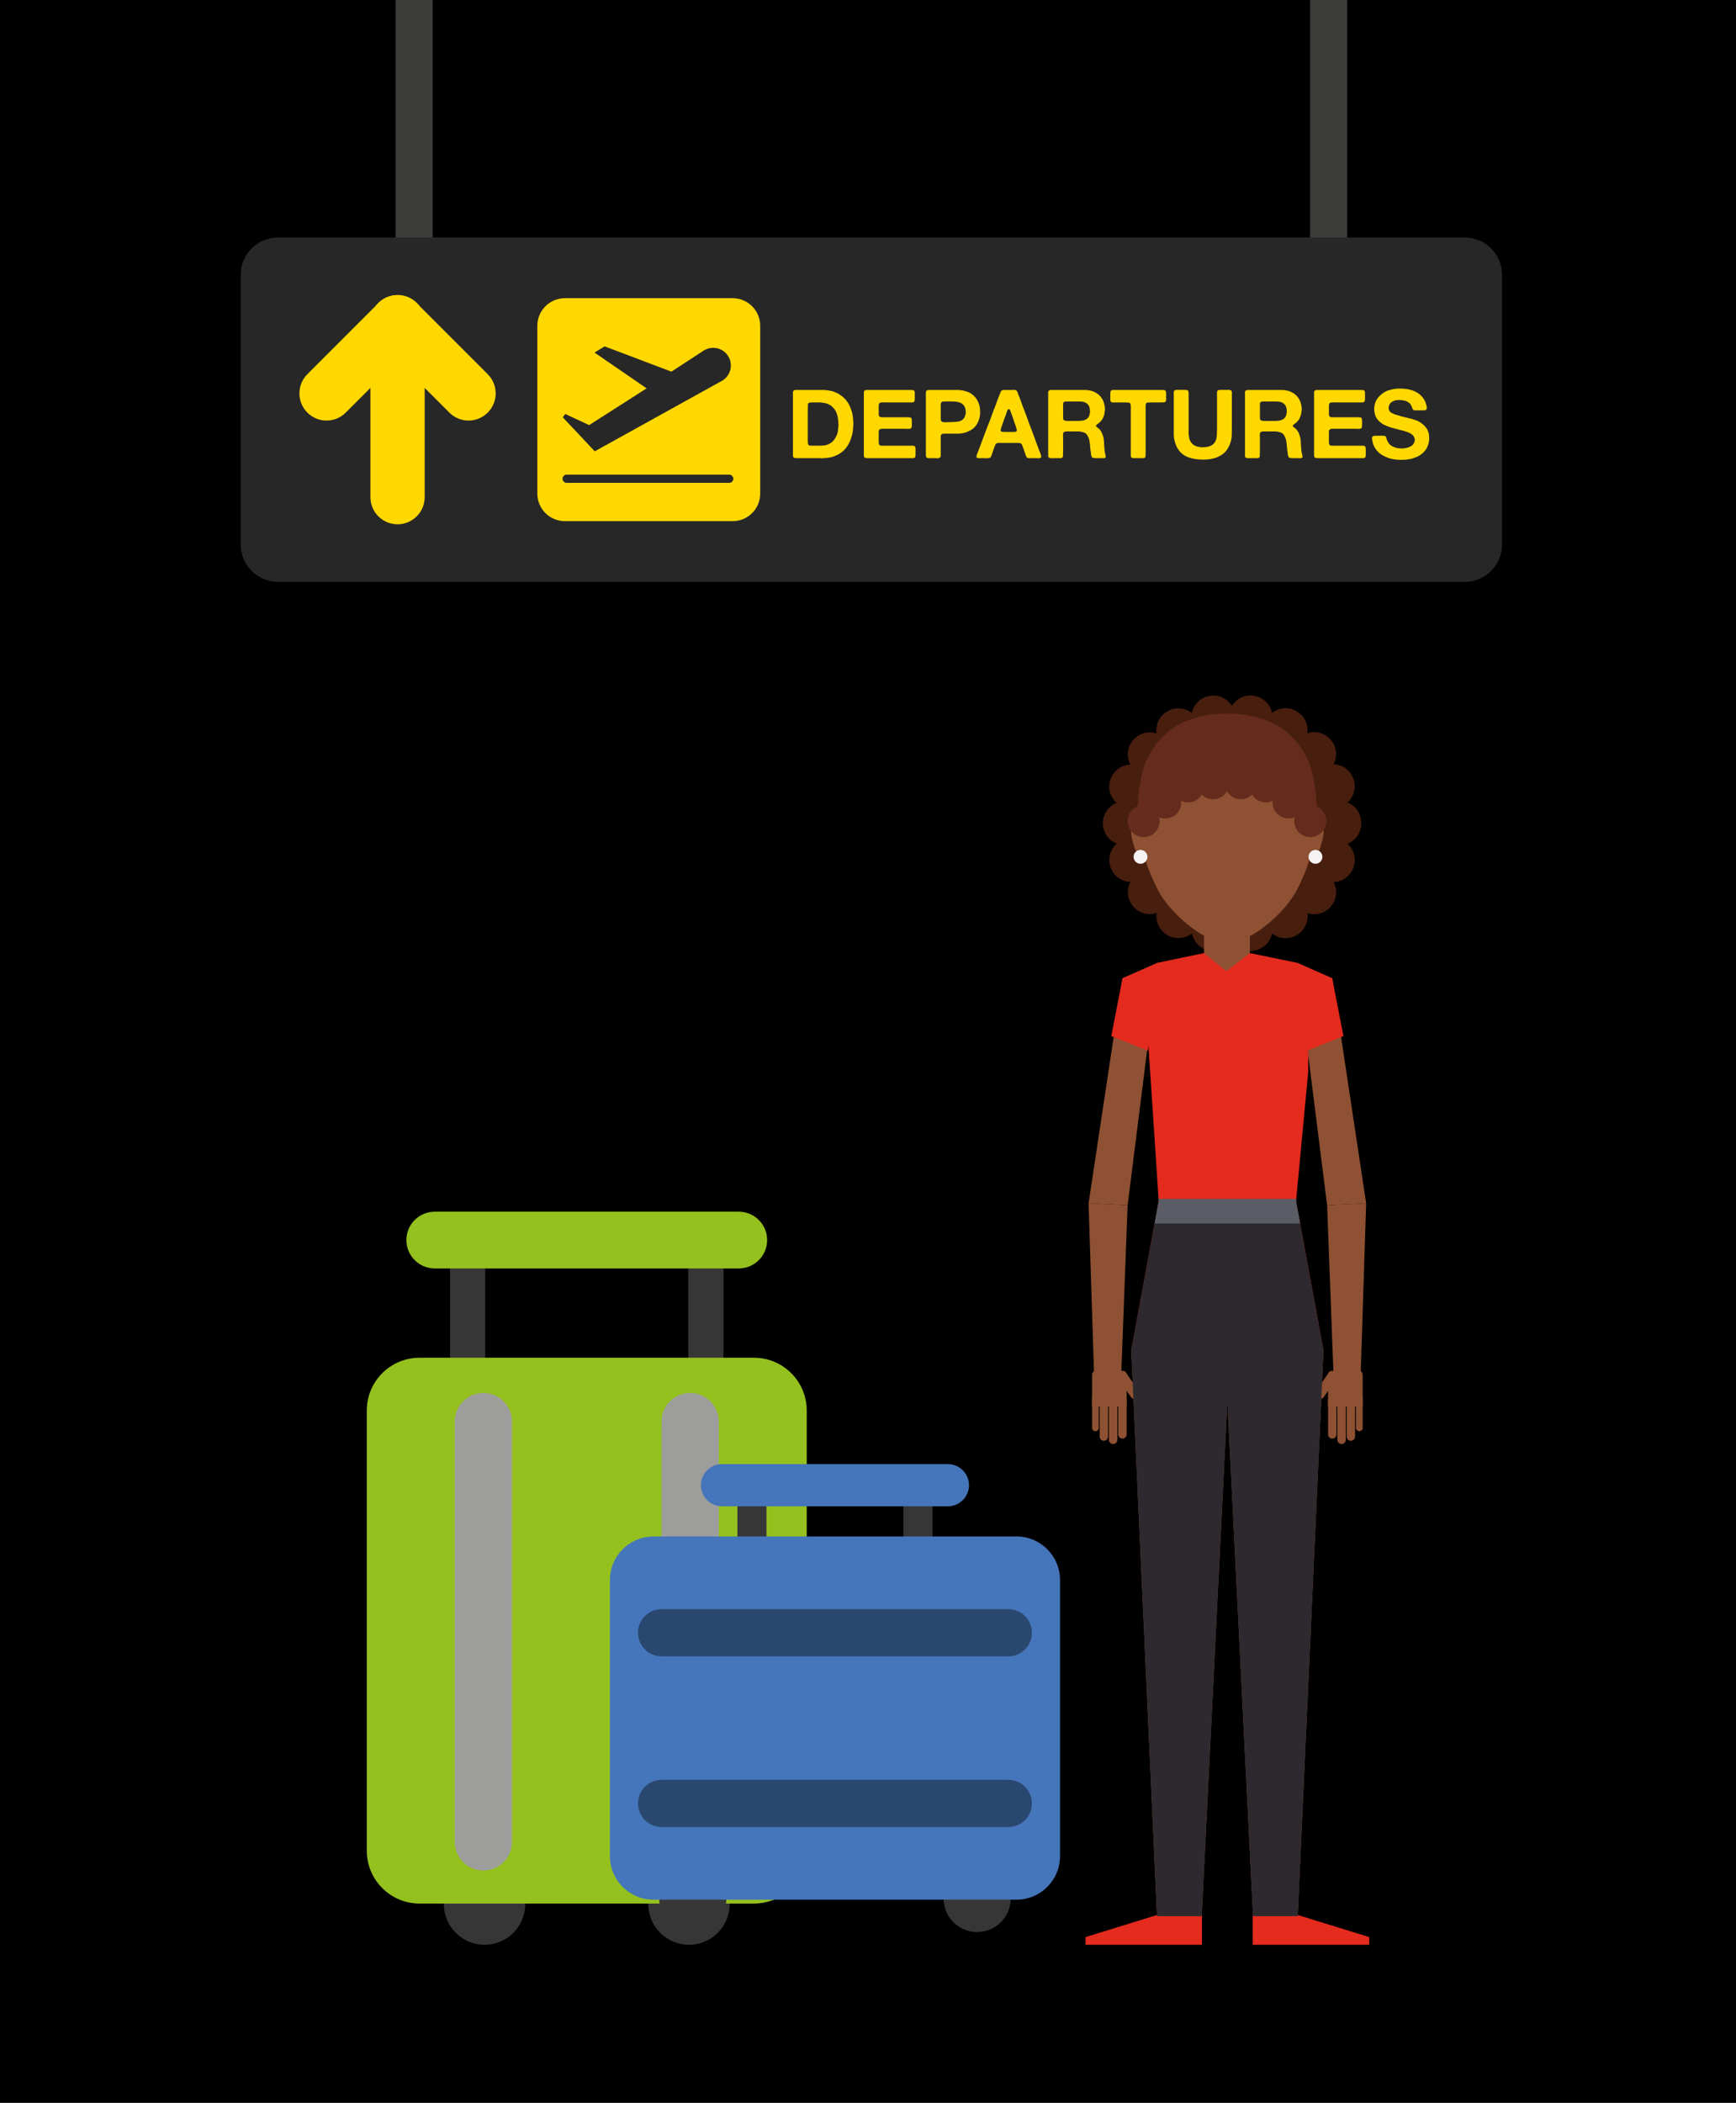 <?xml version="1.0" encoding="utf-8"?>
<!-- Generator: Adobe Illustrator 27.5.0, SVG Export Plug-In . SVG Version: 6.00 Build 0)  -->
<svg version="1.1" id="Capa_1" xmlns="http://www.w3.org/2000/svg" xmlns:xlink="http://www.w3.org/1999/xlink" x="0px" y="0px"
	 viewBox="0 0 351.197 425.197" style="enable-background:new 0 0 351.197 425.197;" xml:space="preserve">
<rect width="351.197" height="425.197"/>
<g>
	<g>
		<rect x="80.029" style="fill:#3C3C3B;" width="7.5" height="50.91"/>
		<rect x="265.029" style="fill:#3C3C3B;" width="7.5" height="50.91"/>
	</g>
	<g>
		<path style="fill:#282727;" d="M303.863,110.121c0,4.157-3.369,7.527-7.525,7.527H56.223c-4.156,0-7.525-3.37-7.525-7.527V55.555
			c0-4.157,3.369-7.527,7.525-7.527h240.115c4.156,0,7.525,3.37,7.525,7.527V110.121z"/>
		<g>
			<path style="fill:#FFD800;" d="M74.936,68.5c0-3.029,2.459-5.488,5.49-5.488l0,0c3.031,0,5.488,2.459,5.488,5.488v32.022
				c0,3.031-2.457,5.488-5.488,5.488l0,0c-3.031,0-5.49-2.457-5.49-5.488V68.5z"/>
			<g>
				<path style="fill:#FFD800;" d="M76.574,61.273c2.145-2.145,5.619-2.145,7.764,0l0,0c2.143,2.143,2.143,5.619,0,7.762
					L69.943,83.43c-2.143,2.143-5.619,2.143-7.764,0l0,0c-2.141-2.145-2.141-5.619,0-7.764L76.574,61.273z"/>
				<path style="fill:#FFD800;" d="M84.277,61.273c-2.145-2.145-5.621-2.145-7.764,0l0,0c-2.143,2.143-2.143,5.619,0,7.762
					L90.906,83.43c2.144,2.143,5.619,2.143,7.764,0l0,0c2.143-2.145,2.143-5.619,0-7.764L84.277,61.273z"/>
			</g>
		</g>
		<g>
			<g>
				<g>
					<path style="fill:#FFD800;" d="M172.614,85.302c0,0.039,0.003,0.091,0.01,0.155c0.006,0.064,0.009,0.136,0.009,0.213
						c0,0.077-0.003,0.148-0.009,0.213c-0.007,0.065-0.01,0.11-0.01,0.136c0,0.09-0.003,0.178-0.01,0.262
						c-0.007,0.084-0.01,0.164-0.01,0.242c-0.026,0.064-0.036,0.129-0.029,0.193c0.006,0.064,0.003,0.129-0.01,0.193
						c-0.026,0.143-0.045,0.284-0.058,0.426c-0.013,0.143-0.039,0.284-0.078,0.426c-0.064,0.22-0.122,0.43-0.174,0.629
						c-0.052,0.201-0.116,0.397-0.193,0.592c-0.22,0.541-0.491,1.032-0.813,1.471c-0.323,0.439-0.71,0.813-1.162,1.123
						c-0.258,0.182-0.526,0.336-0.803,0.465c-0.278,0.129-0.578,0.246-0.9,0.349c-0.129,0.038-0.262,0.067-0.397,0.087
						c-0.136,0.02-0.274,0.049-0.417,0.088c-0.064,0.012-0.125,0.019-0.184,0.019s-0.12,0.007-0.184,0.02
						c-0.052,0.013-0.104,0.017-0.155,0.01c-0.052-0.007-0.11-0.003-0.174,0.01c-0.026,0.013-0.065,0.017-0.116,0.01
						c-0.052-0.007-0.09-0.003-0.116,0.009c-0.104,0.026-0.232,0.033-0.387,0.02c-0.155-0.012-0.291-0.02-0.407-0.02h-4.511
						c-0.22,0-0.404-0.009-0.552-0.028c-0.149-0.02-0.255-0.106-0.32-0.261c-0.039-0.104-0.055-0.262-0.048-0.475
						c0.006-0.213,0.01-0.391,0.01-0.533V79.978c0-0.154-0.003-0.319-0.01-0.494c-0.006-0.174,0.022-0.313,0.087-0.416
						c0.051-0.077,0.148-0.142,0.29-0.193c0.025-0.013,0.051-0.016,0.077-0.01c0.026,0.006,0.051,0.004,0.078-0.01h5.209
						c0.077,0,0.158-0.003,0.242-0.01c0.084-0.006,0.158-0.003,0.223,0.01h0.232c0.064,0.025,0.136,0.035,0.213,0.029
						c0.078-0.007,0.148,0.003,0.213,0.029c0.078,0.025,0.152,0.035,0.223,0.028c0.071-0.007,0.145,0.003,0.223,0.029
						c0.181,0.038,0.355,0.074,0.523,0.106c0.168,0.032,0.329,0.08,0.484,0.145c0.142,0.065,0.284,0.123,0.426,0.175
						c0.142,0.052,0.277,0.116,0.407,0.194c0.322,0.206,0.619,0.406,0.891,0.6l0.116,0.116c0.129,0.104,0.245,0.22,0.348,0.349
						l0.174,0.154c0.064,0.104,0.139,0.203,0.223,0.301c0.084,0.097,0.158,0.197,0.223,0.3c0.167,0.271,0.316,0.559,0.445,0.862
						c0.129,0.303,0.245,0.623,0.349,0.958c0.064,0.168,0.106,0.342,0.126,0.522c0.019,0.182,0.048,0.361,0.087,0.543
						c0,0.064,0.003,0.119,0.01,0.164c0.006,0.045,0.01,0.094,0.01,0.145c0.026,0.078,0.035,0.162,0.029,0.252
						c-0.006,0.091,0.003,0.168,0.029,0.232V85.302z M169.594,86.231c0.026-0.064,0.039-0.168,0.039-0.31s-0.013-0.245-0.039-0.31
						v-0.368c-0.026-0.116-0.042-0.239-0.048-0.368c-0.007-0.129-0.023-0.245-0.048-0.348c-0.026-0.064-0.036-0.127-0.029-0.185
						c0.006-0.058-0.003-0.119-0.029-0.185c-0.065-0.205-0.126-0.402-0.184-0.59s-0.139-0.365-0.242-0.533
						c-0.193-0.309-0.416-0.577-0.668-0.803c-0.251-0.227-0.559-0.416-0.92-0.571c-0.116-0.039-0.232-0.074-0.349-0.106
						c-0.116-0.032-0.232-0.061-0.349-0.088c-0.104-0.012-0.197-0.021-0.281-0.028s-0.178-0.022-0.281-0.048
						c-0.052-0.014-0.104-0.017-0.155-0.01c-0.052,0.006-0.097,0.003-0.136-0.01h-0.426c-0.065-0.014-0.136-0.017-0.213-0.01
						c-0.078,0.006-0.155,0.01-0.232,0.01h-0.871c-0.026,0.025-0.068,0.031-0.126,0.02c-0.058-0.014-0.106-0.014-0.145,0
						c-0.064,0.025-0.129,0.048-0.193,0.066c-0.065,0.02-0.116,0.063-0.155,0.127c-0.052,0.064-0.078,0.154-0.078,0.271
						s0,0.245,0,0.388c0,0.168-0.003,0.342-0.01,0.522c-0.006,0.181-0.01,0.361-0.01,0.542v5.402c0,0.077-0.003,0.162-0.009,0.252
						c-0.007,0.09,0.003,0.168,0.029,0.232v0.193c0,0.09,0.003,0.178,0.01,0.262c0.006,0.084,0.022,0.158,0.048,0.223
						c0.078,0.154,0.225,0.235,0.445,0.242c0.219,0.006,0.445,0.009,0.678,0.009c0.503,0,1.013-0.003,1.53-0.009
						c0.516-0.007,0.955-0.081,1.316-0.223c0.478-0.194,0.855-0.452,1.133-0.775c0.277-0.322,0.513-0.723,0.707-1.2
						c0.051-0.103,0.09-0.22,0.116-0.349c0.026-0.129,0.058-0.258,0.097-0.387v-0.155c0.026-0.091,0.039-0.187,0.039-0.29
						s0.013-0.207,0.039-0.311V86.231z"/>
					<path style="fill:#FFD800;" d="M175.286,78.854h7.241h1.684c0.155,0,0.303,0.007,0.445,0.02
						c0.142,0.013,0.245,0.064,0.31,0.154c0.025,0.039,0.042,0.084,0.048,0.136c0.006,0.052,0.022,0.104,0.048,0.155v0.213
						c0.013,0.09,0.016,0.188,0.01,0.291c-0.007,0.104-0.01,0.199-0.01,0.29c0,0.103,0.003,0.203,0.01,0.3
						c0.006,0.097,0.003,0.19-0.01,0.281c-0.013,0.064-0.02,0.161-0.02,0.29c-0.039,0.155-0.104,0.259-0.193,0.31
						c-0.078,0.052-0.174,0.078-0.291,0.078c-0.116,0-0.239,0-0.368,0h-1.336h-3.504c-0.104,0-0.223-0.004-0.358-0.01
						c-0.135-0.007-0.271-0.007-0.406,0c-0.136,0.006-0.262,0.02-0.378,0.038c-0.116,0.02-0.2,0.049-0.252,0.087
						c-0.09,0.064-0.145,0.158-0.164,0.281c-0.02,0.123-0.029,0.262-0.029,0.416v1.104v0.563c0.026,0.104,0.052,0.189,0.078,0.261
						c0.026,0.071,0.071,0.126,0.136,0.165c0.077,0.051,0.167,0.08,0.271,0.086c0.103,0.008,0.213,0.01,0.329,0.01h1.045h3.331
						c0.09,0,0.203-0.002,0.338-0.01c0.136-0.006,0.268-0.006,0.397,0c0.129,0.008,0.249,0.018,0.358,0.029
						c0.109,0.014,0.19,0.039,0.242,0.078c0.064,0.039,0.109,0.115,0.135,0.232c0.026,0.115,0.042,0.242,0.048,0.377
						c0.006,0.136,0.006,0.275,0,0.416c-0.006,0.143-0.009,0.266-0.009,0.369c0,0.09,0,0.18,0,0.271
						c0,0.091-0.013,0.168-0.039,0.232c-0.026,0.103-0.077,0.187-0.155,0.251c-0.065,0.039-0.152,0.065-0.261,0.078
						c-0.11,0.013-0.232,0.02-0.368,0.02c-0.135,0-0.271-0.004-0.406-0.01c-0.136-0.006-0.249-0.01-0.339-0.01h-3.776
						c-0.155,0-0.303-0.003-0.445-0.01c-0.142-0.006-0.274,0-0.397,0.02c-0.123,0.02-0.226,0.058-0.31,0.115
						c-0.084,0.059-0.146,0.146-0.184,0.262c-0.013,0.064-0.02,0.133-0.02,0.203c0,0.072,0,0.14,0,0.204v0.735v1.084
						c0,0.155,0.01,0.295,0.029,0.416c0.02,0.123,0.074,0.217,0.164,0.281c0.039,0.039,0.087,0.062,0.145,0.068
						c0.058,0.006,0.119,0.022,0.184,0.048h0.194c0.064,0.013,0.135,0.017,0.213,0.01c0.077-0.007,0.148-0.01,0.213-0.01h0.813h3.64
						h1.026c0.103,0,0.203,0,0.3,0c0.097,0,0.184,0.02,0.261,0.058c0.103,0.039,0.174,0.11,0.213,0.214
						c0.026,0.064,0.042,0.142,0.048,0.231c0.006,0.092,0.01,0.188,0.01,0.291v0.891c0,0.154-0.007,0.301-0.02,0.436
						c-0.013,0.136-0.071,0.236-0.174,0.301c-0.077,0.064-0.177,0.096-0.3,0.096c-0.123,0-0.255,0-0.397,0h-1.452h-5.731h-1.529
						c-0.181,0-0.339-0.009-0.475-0.028c-0.135-0.02-0.235-0.081-0.3-0.185c-0.052-0.076-0.078-0.177-0.078-0.299
						c0-0.123,0-0.242,0-0.359v-1.394v-5.267v-4.221v-1.201c0-0.115,0-0.232,0-0.348c0-0.117,0.026-0.207,0.078-0.271
						c0.051-0.09,0.148-0.154,0.29-0.193c0.025-0.013,0.051-0.016,0.077-0.01C175.234,78.87,175.26,78.868,175.286,78.854z"/>
					<path style="fill:#FFD800;" d="M197.475,80.577c0.297,0.414,0.513,0.872,0.649,1.375c0.135,0.504,0.184,1.11,0.145,1.82
						c-0.026,0.284-0.071,0.545-0.136,0.784c-0.064,0.239-0.142,0.462-0.232,0.668c-0.026,0.052-0.049,0.101-0.068,0.146
						c-0.019,0.045-0.042,0.094-0.068,0.145c-0.052,0.091-0.1,0.178-0.145,0.262c-0.045,0.084-0.1,0.164-0.165,0.242
						c-0.259,0.361-0.571,0.655-0.939,0.881c-0.368,0.227-0.784,0.416-1.249,0.571c-0.143,0.052-0.29,0.084-0.445,0.097
						c-0.155,0.014-0.31,0.039-0.465,0.078c-0.078,0.012-0.155,0.019-0.232,0.019c-0.077,0-0.155,0.007-0.232,0.02h-0.793h-1.626
						c-0.168,0-0.346,0-0.533,0s-0.333,0.038-0.436,0.116c-0.129,0.09-0.194,0.248-0.194,0.475c0,0.226,0,0.448,0,0.668v2.556
						c0,0.155,0.003,0.323,0.01,0.503c0.006,0.182-0.022,0.323-0.087,0.426c-0.052,0.091-0.168,0.162-0.349,0.213
						c-0.09,0.026-0.188,0.033-0.29,0.02c-0.104-0.012-0.207-0.02-0.31-0.02h-1.123c-0.142,0-0.274-0.002-0.397-0.009
						c-0.123-0.007-0.223-0.042-0.3-0.106c-0.077-0.064-0.123-0.165-0.135-0.301c-0.013-0.135-0.02-0.273-0.02-0.416V80.229
						c0-0.181-0.003-0.395-0.01-0.639c-0.006-0.246,0.022-0.42,0.087-0.523c0.051-0.077,0.148-0.142,0.291-0.193
						c0.025-0.013,0.055-0.016,0.087-0.01c0.032,0.006,0.061,0.004,0.087-0.01h5.596c0.116,0,0.232-0.003,0.349-0.01
						c0.116-0.006,0.226,0.004,0.329,0.029h0.097c0.064,0.025,0.136,0.039,0.213,0.039c0.077,0,0.148,0.013,0.213,0.038
						c0.064,0.013,0.122,0.02,0.174,0.02c0.051,0,0.109,0.013,0.174,0.038c0.206,0.066,0.413,0.127,0.619,0.185
						c0.206,0.058,0.4,0.139,0.581,0.242c0.065,0.052,0.136,0.097,0.213,0.136c0.078,0.039,0.155,0.09,0.232,0.154
						c0.064,0.039,0.119,0.081,0.165,0.126c0.045,0.046,0.1,0.094,0.165,0.146l0.116,0.116
						C197.242,80.269,197.371,80.423,197.475,80.577z M195.345,83.753c0.026-0.142,0.036-0.319,0.029-0.532
						c-0.007-0.213-0.029-0.39-0.068-0.532c-0.078-0.284-0.174-0.51-0.29-0.678c-0.116-0.168-0.291-0.322-0.523-0.465
						c-0.194-0.116-0.433-0.203-0.717-0.262c-0.284-0.058-0.59-0.094-0.919-0.106c-0.329-0.013-0.668-0.016-1.017-0.009
						c-0.349,0.006-0.678,0.009-0.987,0.009c-0.039,0.013-0.075,0.023-0.107,0.029c-0.033,0.007-0.068,0.01-0.106,0.01
						c-0.129,0.052-0.213,0.129-0.252,0.232c-0.052,0.102-0.078,0.241-0.078,0.416c0,0.175,0,0.333,0,0.475v1.839
						c0,0.155,0,0.326,0,0.514s0.032,0.332,0.097,0.436c0.051,0.077,0.129,0.135,0.232,0.174c0.103,0.039,0.219,0.062,0.348,0.068
						c0.129,0.006,0.268,0.006,0.417,0c0.148-0.007,0.287-0.01,0.416-0.01c0.684,0,1.31-0.032,1.878-0.098
						c0.568-0.065,1-0.289,1.297-0.678c0.077-0.115,0.142-0.241,0.193-0.377C195.241,84.073,195.293,83.921,195.345,83.753z"/>
					<path style="fill:#FFD800;" d="M210.486,91.73c0.013,0.052,0.035,0.116,0.068,0.193c0.032,0.077,0.058,0.158,0.077,0.242
						c0.02,0.084,0.022,0.165,0.01,0.242c-0.013,0.077-0.058,0.136-0.136,0.174c-0.103,0.065-0.274,0.091-0.513,0.077
						c-0.239-0.012-0.436-0.02-0.591-0.02h-0.91c-0.104,0-0.197,0.004-0.281,0.01c-0.085,0.008-0.165-0.002-0.242-0.028
						c-0.142-0.039-0.246-0.116-0.31-0.232c-0.064-0.103-0.113-0.213-0.145-0.329c-0.032-0.116-0.074-0.232-0.126-0.349
						c-0.064-0.206-0.132-0.413-0.203-0.62c-0.071-0.205-0.145-0.406-0.223-0.6c-0.038-0.116-0.075-0.223-0.106-0.319
						c-0.033-0.097-0.068-0.185-0.107-0.262c-0.039-0.077-0.097-0.146-0.174-0.203c-0.078-0.058-0.181-0.101-0.31-0.126
						c-0.064,0-0.126-0.003-0.184-0.01c-0.058-0.006-0.12-0.01-0.184-0.01h-3.059c-0.22,0-0.455-0.003-0.707-0.01
						c-0.251-0.006-0.449,0.043-0.59,0.146c-0.104,0.077-0.174,0.181-0.213,0.31c-0.039,0.129-0.085,0.259-0.136,0.388
						c-0.104,0.22-0.19,0.448-0.261,0.687c-0.071,0.24-0.152,0.475-0.242,0.707c-0.052,0.129-0.1,0.266-0.145,0.406
						c-0.045,0.143-0.12,0.252-0.223,0.33c-0.065,0.051-0.158,0.087-0.281,0.106c-0.123,0.019-0.258,0.028-0.407,0.028
						c-0.148,0-0.3-0.002-0.455-0.01c-0.155-0.006-0.29-0.01-0.407-0.01c-0.167,0-0.371,0.004-0.61,0.01
						c-0.239,0.008-0.41-0.021-0.513-0.086c-0.065-0.039-0.1-0.098-0.107-0.175c-0.006-0.077,0-0.158,0.02-0.242
						c0.02-0.083,0.042-0.165,0.068-0.241c0.026-0.078,0.051-0.142,0.077-0.194c0.129-0.297,0.248-0.601,0.358-0.91
						c0.109-0.309,0.223-0.612,0.339-0.909c0.051-0.104,0.09-0.207,0.116-0.311c0.026-0.104,0.065-0.206,0.116-0.31
						c0.103-0.271,0.206-0.549,0.31-0.833c0.104-0.283,0.207-0.561,0.31-0.832c0.103-0.258,0.2-0.514,0.291-0.766
						c0.09-0.251,0.186-0.506,0.29-0.764c0.297-0.711,0.571-1.427,0.823-2.15c0.251-0.723,0.526-1.438,0.823-2.148
						c0.026-0.064,0.045-0.123,0.058-0.174c0.013-0.053,0.032-0.109,0.058-0.175c0.103-0.271,0.206-0.548,0.31-0.833
						c0.104-0.283,0.213-0.561,0.329-0.832c0.065-0.143,0.12-0.287,0.165-0.436c0.045-0.148,0.126-0.268,0.242-0.358
						c0.064-0.038,0.148-0.071,0.252-0.097c0.025-0.013,0.051-0.016,0.077-0.01c0.026,0.006,0.052,0.004,0.078-0.01h1.704
						c0.142,0,0.287-0.003,0.436-0.01c0.148-0.006,0.268,0.023,0.358,0.088c0.142,0.076,0.235,0.189,0.281,0.338
						c0.045,0.148,0.1,0.301,0.165,0.455c0.09,0.22,0.174,0.436,0.252,0.648c0.077,0.213,0.161,0.43,0.252,0.648
						c0.026,0.078,0.052,0.155,0.078,0.232c0.025,0.078,0.051,0.155,0.077,0.232c0.104,0.259,0.2,0.514,0.29,0.766
						c0.09,0.252,0.187,0.506,0.29,0.765c0.258,0.646,0.5,1.297,0.726,1.956c0.226,0.658,0.475,1.31,0.746,1.955
						c0.025,0.052,0.042,0.1,0.048,0.144c0.006,0.046,0.022,0.094,0.048,0.146c0.078,0.207,0.155,0.413,0.232,0.62
						c0.077,0.206,0.155,0.413,0.232,0.619c0.051,0.104,0.09,0.203,0.116,0.301c0.025,0.096,0.058,0.196,0.097,0.299
						c0.167,0.414,0.322,0.827,0.465,1.24c0.142,0.413,0.296,0.819,0.464,1.219c0.026,0.039,0.039,0.075,0.039,0.107
						C210.448,91.656,210.46,91.691,210.486,91.73z M205.472,87.296c0.168-0.064,0.245-0.174,0.232-0.328
						c-0.013-0.155-0.052-0.304-0.116-0.445c-0.026-0.053-0.038-0.101-0.038-0.146c0-0.045-0.013-0.093-0.039-0.145
						c-0.168-0.438-0.323-0.884-0.465-1.336c-0.142-0.451-0.303-0.903-0.484-1.355c-0.026-0.064-0.052-0.145-0.078-0.242
						c-0.026-0.097-0.058-0.187-0.097-0.271c-0.039-0.083-0.084-0.157-0.136-0.223c-0.052-0.065-0.116-0.096-0.193-0.096
						c-0.026,0.025-0.052,0.045-0.078,0.058c-0.026,0.013-0.052,0.032-0.077,0.058c-0.104,0.13-0.178,0.285-0.223,0.465
						c-0.045,0.182-0.1,0.355-0.165,0.523c-0.155,0.361-0.294,0.729-0.417,1.104c-0.123,0.375-0.255,0.748-0.397,1.123
						c-0.052,0.129-0.097,0.255-0.135,0.377c-0.039,0.123-0.078,0.256-0.116,0.397c-0.039,0.104-0.033,0.22,0.019,0.349
						c0.064,0.09,0.171,0.143,0.32,0.154c0.148,0.014,0.3,0.02,0.455,0.02h1.472c0.116,0,0.245,0,0.387,0
						C205.246,87.335,205.368,87.322,205.472,87.296z"/>
					<path style="fill:#FFD800;" d="M223.691,92.214c0.026,0.078,0.022,0.148-0.01,0.213c-0.032,0.065-0.068,0.11-0.107,0.137
						c-0.078,0.064-0.184,0.094-0.319,0.086c-0.136-0.006-0.274-0.01-0.417-0.01h-1.065c-0.206,0-0.387-0.009-0.542-0.028
						c-0.155-0.02-0.271-0.094-0.349-0.223c-0.104-0.167-0.162-0.374-0.174-0.62c-0.013-0.244-0.045-0.477-0.097-0.697
						c0-0.051-0.003-0.1-0.01-0.145c-0.006-0.045-0.01-0.087-0.01-0.126c-0.039-0.155-0.058-0.319-0.058-0.493
						c0-0.175-0.013-0.332-0.039-0.475c-0.013-0.039-0.02-0.098-0.02-0.174c-0.026-0.143-0.048-0.287-0.067-0.437
						c-0.02-0.147-0.049-0.294-0.087-0.436c-0.104-0.297-0.226-0.562-0.368-0.794c-0.142-0.232-0.342-0.406-0.601-0.522
						c-0.064-0.026-0.129-0.045-0.193-0.058c-0.065-0.014-0.136-0.033-0.213-0.059c-0.232-0.078-0.501-0.116-0.804-0.116
						c-0.303,0-0.604,0-0.9,0h-1.587c-0.104,0.026-0.194,0.046-0.271,0.058c-0.078,0.014-0.143,0.053-0.194,0.117
						c-0.104,0.129-0.148,0.328-0.136,0.6c0.013,0.271,0.02,0.517,0.02,0.736v2.479c0,0.104-0.003,0.209-0.01,0.318
						c-0.006,0.11-0.01,0.217-0.01,0.32s0,0.197,0,0.28c0,0.084-0.013,0.158-0.039,0.223c-0.039,0.116-0.116,0.194-0.232,0.232
						c-0.064,0.026-0.142,0.038-0.232,0.038c-0.09,0-0.187,0-0.29,0h-0.872c-0.207,0-0.426,0.004-0.658,0.01
						c-0.232,0.008-0.407-0.035-0.523-0.125c-0.104-0.064-0.155-0.184-0.155-0.358s0-0.345,0-0.513V79.881
						c0-0.142-0.003-0.29-0.01-0.445c-0.006-0.155,0.022-0.278,0.087-0.368c0.051-0.077,0.148-0.142,0.29-0.193
						c0.025-0.013,0.055-0.016,0.087-0.01c0.032,0.006,0.061,0.004,0.087-0.01h6.584c0.206,0,0.403,0.004,0.59,0.01
						c0.187,0.006,0.365,0.029,0.533,0.068c0.064,0.025,0.132,0.038,0.203,0.038c0.071,0,0.139,0.013,0.203,0.038
						c0.09,0.027,0.181,0.053,0.271,0.078s0.181,0.059,0.271,0.097c0.322,0.142,0.619,0.316,0.891,0.522
						c0.271,0.207,0.497,0.445,0.677,0.717c0.052,0.064,0.094,0.133,0.126,0.203c0.032,0.071,0.074,0.139,0.126,0.203
						c0.103,0.182,0.181,0.368,0.232,0.563c0.051,0.193,0.109,0.406,0.174,0.639c0.013,0.051,0.016,0.104,0.01,0.154
						c-0.007,0.052,0.003,0.104,0.029,0.155v0.175c0.026,0.103,0.032,0.229,0.02,0.377c-0.013,0.148-0.033,0.268-0.058,0.357
						c-0.026,0.104-0.039,0.197-0.039,0.281s-0.013,0.172-0.039,0.262c-0.065,0.193-0.129,0.377-0.193,0.552
						c-0.065,0.175-0.149,0.339-0.252,0.493c-0.026,0.039-0.058,0.081-0.097,0.127c-0.039,0.045-0.071,0.086-0.097,0.125
						c-0.039,0.052-0.081,0.104-0.125,0.155c-0.045,0.052-0.094,0.097-0.146,0.136c-0.077,0.064-0.155,0.129-0.232,0.193
						c-0.078,0.065-0.162,0.129-0.252,0.193c-0.052,0.039-0.104,0.081-0.155,0.126c-0.052,0.046-0.09,0.101-0.116,0.165
						c-0.026,0.077-0.013,0.142,0.038,0.193c0.052,0.052,0.097,0.09,0.136,0.116c0.129,0.103,0.258,0.206,0.387,0.31
						c0.129,0.104,0.239,0.227,0.329,0.367c0.155,0.221,0.277,0.446,0.368,0.678c0.09,0.232,0.174,0.498,0.252,0.795
						c0.026,0.115,0.042,0.238,0.048,0.367c0.006,0.129,0.022,0.252,0.048,0.368c0,0.077,0.003,0.151,0.01,0.223
						c0.006,0.071,0.01,0.146,0.01,0.223c0.013,0.052,0.016,0.107,0.01,0.165c-0.007,0.058-0.003,0.119,0.009,0.184
						c0.013,0.052,0.016,0.104,0.01,0.154c-0.006,0.053-0.003,0.11,0.01,0.175c0.026,0.129,0.039,0.265,0.039,0.407
						c0,0.142,0.013,0.277,0.039,0.406l0.058,0.348c0.025,0.117,0.051,0.232,0.077,0.35
						C223.64,92.001,223.666,92.111,223.691,92.214z M220.497,83.481c0.026-0.141,0.029-0.315,0.01-0.521
						c-0.02-0.207-0.042-0.361-0.068-0.465c-0.026-0.052-0.039-0.098-0.039-0.137c0-0.038-0.013-0.076-0.039-0.115
						c-0.155-0.4-0.439-0.691-0.852-0.871c-0.22-0.104-0.472-0.162-0.755-0.175c-0.284-0.013-0.581-0.02-0.891-0.02h-2.246
						c-0.026,0.026-0.052,0.036-0.077,0.029c-0.026-0.007-0.052-0.01-0.078-0.01c-0.155,0.038-0.258,0.104-0.31,0.194
						c-0.065,0.104-0.094,0.234-0.087,0.396c0.006,0.161,0.01,0.319,0.01,0.475v1.801c0,0.154,0,0.309,0,0.465
						c0,0.154,0.032,0.277,0.097,0.367c0.052,0.078,0.136,0.129,0.252,0.154c0.116,0.026,0.245,0.046,0.387,0.059
						c0.142,0.014,0.29,0.017,0.445,0.01c0.155-0.006,0.291-0.01,0.407-0.01h1.142c0.09,0,0.187,0.004,0.29,0.01
						c0.103,0.007,0.194-0.003,0.271-0.029h0.252c0.103-0.025,0.203-0.039,0.3-0.039c0.097,0,0.19-0.012,0.281-0.038
						c0.219-0.065,0.413-0.149,0.581-0.252c0.167-0.102,0.31-0.238,0.426-0.406c0.078-0.116,0.136-0.245,0.174-0.388
						C220.419,83.824,220.458,83.663,220.497,83.481z"/>
					<path style="fill:#FFD800;" d="M232.888,78.854h1.975c0.168,0,0.332,0.004,0.494,0.01c0.161,0.006,0.293,0.042,0.397,0.107
						c0.039,0.026,0.068,0.067,0.087,0.126c0.02,0.059,0.036,0.119,0.049,0.184v0.098c0.013,0.051,0.019,0.109,0.019,0.174
						c0,0.065,0,0.129,0,0.193v0.756c0,0.09,0.003,0.177,0.01,0.261c0.006,0.084-0.003,0.165-0.029,0.242
						c-0.065,0.22-0.194,0.335-0.388,0.349c-0.193,0.013-0.426,0.02-0.697,0.02h-1.975c-0.258,0-0.481,0.01-0.668,0.028
						c-0.187,0.02-0.313,0.14-0.378,0.358c-0.013,0.064-0.013,0.123,0,0.174c0.013,0.053,0.006,0.11-0.02,0.175
						c-0.013,0.077-0.016,0.165-0.01,0.261c0.006,0.098,0.01,0.185,0.01,0.262v1.724v5.576v1.819c0,0.207-0.01,0.385-0.029,0.533
						c-0.02,0.148-0.1,0.255-0.242,0.319c-0.09,0.026-0.193,0.038-0.31,0.038s-0.226,0-0.329,0h-1.317
						c-0.142,0-0.274-0.006-0.397-0.019c-0.122-0.013-0.216-0.058-0.281-0.136c-0.064-0.104-0.097-0.235-0.097-0.396
						c0-0.162,0-0.326,0-0.494v-1.936v-5.383V82.63c0-0.09,0.003-0.184,0.01-0.281c0.006-0.096-0.003-0.184-0.029-0.261
						c-0.013-0.064-0.013-0.122,0-0.175c0.013-0.051,0.006-0.103-0.019-0.154c-0.065-0.219-0.197-0.339-0.397-0.358
						c-0.2-0.019-0.436-0.028-0.707-0.028h-1.8c-0.143,0-0.3,0.003-0.475,0.01c-0.174,0.006-0.313-0.004-0.416-0.029
						c-0.104-0.039-0.181-0.098-0.232-0.175c-0.039-0.064-0.061-0.147-0.068-0.251c-0.007-0.104-0.01-0.207-0.01-0.31v-0.949
						c0-0.167,0.01-0.315,0.029-0.445c0.019-0.129,0.08-0.225,0.184-0.289c0.039-0.026,0.11-0.053,0.213-0.078h0.097H232.888z"/>
					<path style="fill:#FFD800;" d="M237.98,78.835h1.646c0.142,0,0.281,0.007,0.417,0.02c0.135,0.014,0.235,0.059,0.3,0.136
						c0.064,0.103,0.1,0.235,0.107,0.398c0.006,0.16,0.009,0.325,0.009,0.493v1.956v3.988v0.678c0,0.051-0.003,0.105-0.009,0.164
						c-0.007,0.059-0.004,0.113,0.009,0.164v0.311c0,0.116-0.003,0.238-0.009,0.367c-0.007,0.13,0.003,0.246,0.029,0.35
						c0,0.09,0.006,0.161,0.02,0.213c0.025,0.142,0.048,0.283,0.068,0.426c0.019,0.143,0.055,0.283,0.106,0.426
						c0.142,0.336,0.326,0.613,0.552,0.832c0.226,0.221,0.526,0.395,0.9,0.523c0.103,0.025,0.206,0.045,0.31,0.059
						c0.103,0.012,0.207,0.031,0.31,0.058c0.064,0.026,0.122,0.036,0.174,0.028c0.052-0.006,0.11-0.002,0.174,0.01
						c0.052,0.014,0.136,0.017,0.252,0.01c0.116-0.006,0.193-0.016,0.232-0.029h0.29c0.104-0.025,0.206-0.045,0.31-0.058
						c0.103-0.013,0.2-0.032,0.29-0.058c0.181-0.039,0.322-0.084,0.426-0.136c0.232-0.104,0.436-0.242,0.61-0.417
						c0.174-0.174,0.313-0.37,0.417-0.59c0.142-0.336,0.226-0.732,0.251-1.191c0.026-0.457,0.039-0.932,0.039-1.423v-3.853v-2.595
						c0-0.181-0.003-0.381-0.01-0.601c-0.007-0.219,0.029-0.381,0.106-0.484c0.064-0.076,0.155-0.125,0.271-0.145
						c0.116-0.019,0.245-0.029,0.387-0.029h1.239c0.103,0,0.203-0.003,0.3-0.01c0.097-0.006,0.19,0.004,0.281,0.029
						c0.181,0.039,0.297,0.104,0.349,0.193c0.064,0.104,0.094,0.249,0.087,0.436c-0.007,0.188-0.01,0.358-0.01,0.514v2.594v3.912
						c0,0.49-0.007,0.968-0.02,1.433c-0.013,0.464-0.071,0.884-0.174,1.259c-0.181,0.606-0.41,1.133-0.687,1.578
						c-0.278,0.445-0.643,0.822-1.094,1.133c-0.4,0.283-0.871,0.516-1.414,0.696c-0.116,0.038-0.235,0.071-0.358,0.097
						c-0.123,0.025-0.242,0.052-0.358,0.078c-0.077,0.025-0.152,0.038-0.223,0.038s-0.145,0.013-0.223,0.039
						c-0.155,0.025-0.329,0.045-0.522,0.058c-0.194,0.014-0.381,0.02-0.562,0.02c-1.227,0.013-2.272-0.139-3.137-0.455
						c-0.865-0.316-1.542-0.829-2.033-1.539c-0.168-0.232-0.307-0.475-0.416-0.727c-0.11-0.252-0.21-0.525-0.3-0.822
						c-0.026-0.065-0.039-0.119-0.039-0.165c0-0.045-0.013-0.1-0.039-0.165c-0.104-0.36-0.155-0.768-0.155-1.219
						c0-0.452,0-0.904,0-1.355v-5.402v-1.355c0-0.129,0-0.254,0-0.377c0-0.123,0.019-0.223,0.058-0.301
						c0.078-0.09,0.181-0.154,0.31-0.193c0.025,0,0.051,0,0.077,0C237.928,78.854,237.954,78.849,237.98,78.835z"/>
					<path style="fill:#FFD800;" d="M263.5,92.214c0.026,0.078,0.022,0.148-0.01,0.213c-0.032,0.065-0.068,0.11-0.107,0.137
						c-0.078,0.064-0.184,0.094-0.319,0.086c-0.136-0.006-0.274-0.01-0.417-0.01h-1.065c-0.207,0-0.387-0.009-0.542-0.028
						c-0.155-0.02-0.271-0.094-0.349-0.223c-0.103-0.167-0.162-0.374-0.174-0.62c-0.013-0.244-0.045-0.477-0.097-0.697
						c0-0.051-0.003-0.1-0.01-0.145c-0.007-0.045-0.01-0.087-0.01-0.126c-0.039-0.155-0.058-0.319-0.058-0.493
						c0-0.175-0.013-0.332-0.039-0.475c-0.013-0.039-0.02-0.098-0.02-0.174c-0.026-0.143-0.048-0.287-0.067-0.437
						c-0.02-0.147-0.049-0.294-0.087-0.436c-0.104-0.297-0.226-0.562-0.368-0.794c-0.142-0.232-0.342-0.406-0.601-0.522
						c-0.064-0.026-0.129-0.045-0.193-0.058c-0.065-0.014-0.136-0.033-0.213-0.059c-0.232-0.078-0.5-0.116-0.804-0.116
						c-0.303,0-0.604,0-0.9,0h-1.587c-0.104,0.026-0.194,0.046-0.271,0.058c-0.078,0.014-0.143,0.053-0.194,0.117
						c-0.104,0.129-0.148,0.328-0.136,0.6c0.013,0.271,0.02,0.517,0.02,0.736v2.479c0,0.104-0.003,0.209-0.01,0.318
						c-0.006,0.11-0.01,0.217-0.01,0.32s0,0.197,0,0.28c0,0.084-0.013,0.158-0.039,0.223c-0.038,0.116-0.116,0.194-0.232,0.232
						c-0.064,0.026-0.142,0.038-0.232,0.038s-0.187,0-0.29,0h-0.871c-0.207,0-0.426,0.004-0.658,0.01
						c-0.232,0.008-0.407-0.035-0.523-0.125c-0.104-0.064-0.155-0.184-0.155-0.358s0-0.345,0-0.513V79.881
						c0-0.142-0.003-0.29-0.01-0.445c-0.006-0.155,0.022-0.278,0.087-0.368c0.051-0.077,0.148-0.142,0.29-0.193
						c0.025-0.013,0.055-0.016,0.087-0.01c0.032,0.006,0.061,0.004,0.087-0.01h6.584c0.206,0,0.403,0.004,0.59,0.01
						c0.187,0.006,0.365,0.029,0.533,0.068c0.064,0.025,0.132,0.038,0.203,0.038c0.071,0,0.139,0.013,0.203,0.038
						c0.09,0.027,0.181,0.053,0.271,0.078s0.181,0.059,0.271,0.097c0.322,0.142,0.619,0.316,0.891,0.522
						c0.271,0.207,0.497,0.445,0.677,0.717c0.052,0.064,0.094,0.133,0.126,0.203c0.032,0.071,0.074,0.139,0.126,0.203
						c0.103,0.182,0.181,0.368,0.232,0.563c0.051,0.193,0.109,0.406,0.174,0.639c0.013,0.051,0.016,0.104,0.01,0.154
						c-0.007,0.052,0.003,0.104,0.029,0.155v0.175c0.026,0.103,0.032,0.229,0.02,0.377c-0.013,0.148-0.033,0.268-0.058,0.357
						c-0.026,0.104-0.039,0.197-0.039,0.281s-0.013,0.172-0.039,0.262c-0.065,0.193-0.129,0.377-0.193,0.552
						c-0.065,0.175-0.149,0.339-0.252,0.493c-0.026,0.039-0.058,0.081-0.097,0.127c-0.039,0.045-0.071,0.086-0.097,0.125
						c-0.039,0.052-0.081,0.104-0.126,0.155c-0.045,0.052-0.094,0.097-0.146,0.136c-0.077,0.064-0.155,0.129-0.232,0.193
						c-0.078,0.065-0.162,0.129-0.252,0.193c-0.052,0.039-0.104,0.081-0.155,0.126c-0.052,0.046-0.09,0.101-0.116,0.165
						c-0.026,0.077-0.013,0.142,0.039,0.193c0.051,0.052,0.097,0.09,0.136,0.116c0.129,0.103,0.258,0.206,0.387,0.31
						c0.129,0.104,0.239,0.227,0.329,0.367c0.155,0.221,0.277,0.446,0.368,0.678c0.09,0.232,0.174,0.498,0.252,0.795
						c0.026,0.115,0.042,0.238,0.048,0.367c0.006,0.129,0.022,0.252,0.048,0.368c0,0.077,0.003,0.151,0.01,0.223
						c0.006,0.071,0.01,0.146,0.01,0.223c0.013,0.052,0.016,0.107,0.01,0.165c-0.007,0.058-0.003,0.119,0.009,0.184
						c0.013,0.052,0.016,0.104,0.01,0.154c-0.006,0.053-0.004,0.11,0.01,0.175c0.026,0.129,0.039,0.265,0.039,0.407
						c0,0.142,0.013,0.277,0.039,0.406l0.058,0.348c0.025,0.117,0.051,0.232,0.077,0.35C263.448,92.001,263.474,92.111,263.5,92.214
						z M260.305,83.481c0.026-0.141,0.029-0.315,0.01-0.521c-0.02-0.207-0.042-0.361-0.068-0.465
						c-0.026-0.052-0.039-0.098-0.039-0.137c0-0.038-0.013-0.076-0.039-0.115c-0.155-0.4-0.439-0.691-0.852-0.871
						c-0.22-0.104-0.472-0.162-0.755-0.175c-0.284-0.013-0.581-0.02-0.891-0.02h-2.246c-0.026,0.026-0.052,0.036-0.077,0.029
						c-0.026-0.007-0.052-0.01-0.078-0.01c-0.155,0.038-0.258,0.104-0.309,0.194c-0.065,0.104-0.094,0.234-0.087,0.396
						c0.006,0.161,0.01,0.319,0.01,0.475v1.801c0,0.154,0,0.309,0,0.465c0,0.154,0.032,0.277,0.097,0.367
						c0.052,0.078,0.136,0.129,0.252,0.154c0.116,0.026,0.245,0.046,0.387,0.059c0.142,0.014,0.29,0.017,0.445,0.01
						c0.155-0.006,0.29-0.01,0.407-0.01h1.142c0.09,0,0.187,0.004,0.29,0.01c0.103,0.007,0.194-0.003,0.271-0.029h0.252
						c0.103-0.025,0.203-0.039,0.3-0.039c0.097,0,0.19-0.012,0.281-0.038c0.219-0.065,0.413-0.149,0.581-0.252
						c0.167-0.102,0.31-0.238,0.426-0.406c0.078-0.116,0.136-0.245,0.174-0.388C260.227,83.824,260.266,83.663,260.305,83.481z"/>
					<path style="fill:#FFD800;" d="M266.365,78.854h7.241h1.685c0.155,0,0.303,0.007,0.445,0.02s0.245,0.064,0.31,0.154
						c0.025,0.039,0.042,0.084,0.048,0.136c0.006,0.052,0.022,0.104,0.048,0.155v0.213c0.013,0.09,0.016,0.188,0.01,0.291
						c-0.007,0.104-0.01,0.199-0.01,0.29c0,0.103,0.003,0.203,0.01,0.3c0.006,0.097,0.003,0.19-0.01,0.281
						c-0.013,0.064-0.02,0.161-0.02,0.29c-0.039,0.155-0.104,0.259-0.193,0.31c-0.078,0.052-0.174,0.078-0.29,0.078
						c-0.116,0-0.239,0-0.368,0h-1.336h-3.504c-0.103,0-0.223-0.004-0.358-0.01c-0.135-0.007-0.271-0.007-0.406,0
						c-0.136,0.006-0.262,0.02-0.378,0.038c-0.116,0.02-0.2,0.049-0.251,0.087c-0.09,0.064-0.145,0.158-0.165,0.281
						c-0.02,0.123-0.029,0.262-0.029,0.416v1.104v0.563c0.026,0.104,0.052,0.189,0.078,0.261c0.026,0.071,0.071,0.126,0.136,0.165
						c0.077,0.051,0.167,0.08,0.271,0.086c0.103,0.008,0.213,0.01,0.329,0.01h1.045h3.331c0.09,0,0.203-0.002,0.338-0.01
						c0.136-0.006,0.268-0.006,0.397,0c0.129,0.008,0.249,0.018,0.358,0.029c0.109,0.014,0.19,0.039,0.242,0.078
						c0.065,0.039,0.109,0.115,0.135,0.232c0.026,0.115,0.042,0.242,0.048,0.377c0.006,0.136,0.006,0.275,0,0.416
						c-0.006,0.143-0.009,0.266-0.009,0.369c0,0.09,0,0.18,0,0.271c0,0.091-0.013,0.168-0.039,0.232
						c-0.026,0.103-0.077,0.187-0.155,0.251c-0.065,0.039-0.152,0.065-0.261,0.078c-0.11,0.013-0.232,0.02-0.368,0.02
						c-0.135,0-0.271-0.004-0.406-0.01c-0.136-0.006-0.249-0.01-0.339-0.01h-3.776c-0.155,0-0.303-0.003-0.445-0.01
						c-0.142-0.006-0.275,0-0.397,0.02c-0.123,0.02-0.226,0.058-0.31,0.115c-0.084,0.059-0.145,0.146-0.184,0.262
						c-0.013,0.064-0.02,0.133-0.02,0.203c0,0.072,0,0.14,0,0.204v0.735v1.084c0,0.155,0.01,0.295,0.029,0.416
						c0.02,0.123,0.074,0.217,0.165,0.281c0.038,0.039,0.087,0.062,0.145,0.068c0.058,0.006,0.119,0.022,0.184,0.048h0.194
						c0.065,0.013,0.135,0.017,0.213,0.01c0.077-0.007,0.148-0.01,0.213-0.01h0.813h3.64h1.026c0.103,0,0.203,0,0.3,0
						c0.097,0,0.184,0.02,0.261,0.058c0.103,0.039,0.174,0.11,0.213,0.214c0.026,0.064,0.042,0.142,0.048,0.231
						c0.006,0.092,0.01,0.188,0.01,0.291v0.891c0,0.154-0.007,0.301-0.02,0.436c-0.013,0.136-0.071,0.236-0.174,0.301
						c-0.077,0.064-0.177,0.096-0.3,0.096c-0.123,0-0.255,0-0.397,0h-1.452h-5.731h-1.529c-0.181,0-0.339-0.009-0.475-0.028
						c-0.135-0.02-0.235-0.081-0.3-0.185c-0.052-0.076-0.078-0.177-0.078-0.299c0-0.123,0-0.242,0-0.359v-1.394v-5.267v-4.221
						v-1.201c0-0.115,0-0.232,0-0.348c0-0.117,0.026-0.207,0.078-0.271c0.051-0.09,0.148-0.154,0.29-0.193
						c0.025-0.013,0.051-0.016,0.077-0.01C266.313,78.87,266.338,78.868,266.365,78.854z"/>
					<path style="fill:#FFD800;" d="M282.939,78.563c2.504-0.038,4.227,0.704,5.169,2.227c0.129,0.207,0.229,0.42,0.3,0.64
						c0.071,0.22,0.139,0.458,0.203,0.716c0.026,0.104,0.036,0.223,0.029,0.359c-0.007,0.135-0.036,0.234-0.087,0.299
						c-0.065,0.078-0.155,0.127-0.271,0.146c-0.116,0.018-0.245,0.028-0.387,0.028h-1.22c-0.116,0-0.232,0-0.349,0
						c-0.116,0-0.213-0.013-0.29-0.038c-0.155-0.064-0.251-0.168-0.291-0.311c-0.039-0.142-0.09-0.283-0.155-0.426
						c-0.052-0.129-0.123-0.264-0.213-0.406c-0.09-0.143-0.188-0.252-0.291-0.33c-0.181-0.129-0.355-0.238-0.522-0.328
						c-0.155-0.064-0.346-0.119-0.571-0.165c-0.226-0.045-0.459-0.074-0.697-0.087c-0.239-0.013-0.474-0.006-0.706,0.02
						c-0.232,0.025-0.439,0.077-0.62,0.154c-0.297,0.129-0.526,0.281-0.688,0.455c-0.162,0.174-0.274,0.436-0.339,0.784
						c-0.026,0.091-0.032,0.191-0.019,0.3c0.013,0.11,0.032,0.197,0.058,0.262c0.103,0.271,0.248,0.462,0.436,0.571
						c0.187,0.11,0.41,0.216,0.668,0.319c0.142,0.064,0.287,0.113,0.436,0.146c0.148,0.032,0.3,0.074,0.455,0.126
						c0.349,0.115,0.706,0.217,1.075,0.3c0.368,0.084,0.732,0.178,1.094,0.28c0.064,0.026,0.129,0.039,0.194,0.039
						c0.064,0,0.129,0.014,0.193,0.039c0.258,0.09,0.526,0.174,0.804,0.252c0.277,0.077,0.526,0.188,0.746,0.328
						c0.348,0.221,0.648,0.439,0.9,0.659c0.252,0.22,0.487,0.503,0.707,0.852c0.065,0.104,0.119,0.22,0.164,0.349
						c0.045,0.129,0.093,0.258,0.145,0.387c0.013,0.039,0.02,0.075,0.02,0.108c0,0.032,0.006,0.06,0.02,0.087
						c0.051,0.206,0.077,0.464,0.077,0.774c0.026,0.064,0.026,0.129,0,0.193v0.349c-0.026,0.142-0.048,0.278-0.068,0.407
						c-0.019,0.129-0.048,0.258-0.087,0.387c-0.078,0.232-0.162,0.445-0.252,0.639c-0.09,0.193-0.2,0.381-0.329,0.562
						c-0.052,0.065-0.104,0.12-0.155,0.165c-0.052,0.045-0.097,0.1-0.135,0.164c-0.065,0.078-0.136,0.152-0.213,0.223
						c-0.077,0.071-0.162,0.139-0.251,0.203c-0.065,0.053-0.133,0.104-0.204,0.155c-0.071,0.052-0.145,0.104-0.223,0.155
						c-0.219,0.143-0.448,0.258-0.687,0.348c-0.239,0.091-0.487,0.182-0.746,0.271c-0.181,0.065-0.368,0.106-0.562,0.126
						c-0.193,0.019-0.387,0.048-0.581,0.087c-0.091,0.025-0.178,0.035-0.262,0.029c-0.084-0.007-0.165,0.003-0.242,0.029h-0.155
						c-0.026,0-0.061-0.004-0.106-0.01c-0.045-0.007-0.081-0.004-0.106,0.01c-0.064,0.012-0.174,0.019-0.329,0.019
						c-0.155,0-0.265-0.008-0.329-0.019h-0.194c-0.09-0.026-0.184-0.036-0.281-0.029c-0.097,0.006-0.184-0.004-0.261-0.029
						c-0.065,0-0.123-0.003-0.174-0.01c-0.052-0.006-0.11-0.016-0.174-0.029c-0.155-0.038-0.316-0.07-0.484-0.096
						c-0.168-0.026-0.323-0.065-0.465-0.117c-0.632-0.206-1.188-0.467-1.665-0.783c-0.478-0.316-0.878-0.732-1.2-1.25
						c-0.207-0.309-0.368-0.677-0.484-1.104c-0.026-0.076-0.042-0.154-0.048-0.232c-0.007-0.076-0.022-0.16-0.048-0.251
						c-0.026-0.103-0.045-0.229-0.058-0.378c-0.013-0.148,0.013-0.262,0.078-0.338c0.065-0.103,0.158-0.165,0.281-0.185
						c0.123-0.02,0.261-0.029,0.416-0.029h1.22c0.104,0,0.213,0,0.329,0c0.116,0,0.22,0.02,0.31,0.058
						c0.142,0.065,0.226,0.172,0.251,0.32c0.026,0.148,0.071,0.3,0.136,0.455c0.051,0.154,0.116,0.297,0.193,0.426
						c0.078,0.129,0.162,0.252,0.252,0.367c0.064,0.078,0.136,0.149,0.213,0.214c0.078,0.064,0.155,0.122,0.232,0.174
						c0.284,0.181,0.632,0.329,1.045,0.445c0.09,0.026,0.177,0.039,0.262,0.039c0.084,0,0.177,0.013,0.281,0.038h0.097
						c0.103,0.026,0.245,0.039,0.426,0.039c0.181,0,0.323-0.013,0.426-0.039c0.038-0.012,0.103-0.02,0.193-0.02
						c0.064-0.012,0.132-0.021,0.204-0.028c0.071-0.007,0.138-0.022,0.203-0.048c0.439-0.117,0.787-0.271,1.046-0.465
						c0.258-0.193,0.439-0.517,0.542-0.969c0.026-0.09,0.029-0.193,0.01-0.31c-0.019-0.116-0.042-0.206-0.067-0.271
						c-0.129-0.35-0.349-0.62-0.659-0.814c-0.039-0.025-0.11-0.064-0.213-0.115c-0.193-0.116-0.41-0.21-0.648-0.281
						c-0.239-0.07-0.475-0.145-0.707-0.223c-0.09-0.025-0.177-0.049-0.261-0.067c-0.084-0.02-0.178-0.042-0.281-0.067
						c-0.207-0.064-0.416-0.119-0.629-0.165c-0.213-0.046-0.416-0.101-0.61-0.165c-0.064-0.025-0.116-0.039-0.155-0.039
						c-0.039,0-0.084-0.012-0.136-0.038c-0.103-0.026-0.197-0.052-0.281-0.077c-0.084-0.025-0.177-0.052-0.281-0.078
						c-0.297-0.103-0.581-0.209-0.852-0.318c-0.271-0.11-0.523-0.236-0.755-0.379c-0.297-0.193-0.568-0.418-0.813-0.677
						c-0.246-0.259-0.439-0.556-0.581-0.892c-0.052-0.115-0.09-0.234-0.116-0.357c-0.026-0.123-0.058-0.255-0.097-0.397
						c-0.026-0.117-0.045-0.284-0.058-0.504c-0.013-0.219-0.007-0.4,0.02-0.542c0.013-0.052,0.019-0.129,0.019-0.232
						c0.039-0.142,0.071-0.277,0.097-0.407c0.025-0.129,0.064-0.258,0.116-0.387c0.193-0.451,0.442-0.836,0.745-1.152
						c0.303-0.316,0.655-0.604,1.055-0.861c0.258-0.154,0.536-0.277,0.832-0.367c0.297-0.091,0.613-0.175,0.949-0.252
						c0.129-0.026,0.255-0.042,0.378-0.049c0.123-0.006,0.248-0.022,0.378-0.049c0.039-0.012,0.1-0.012,0.184,0
						C282.858,78.597,282.912,78.591,282.939,78.563z"/>
				</g>
			</g>
		</g>
		<g>
			<path style="fill:#FFD800;" d="M153.791,99.803c0,3.081-2.498,5.577-5.578,5.577h-33.932c-3.08,0-5.576-2.496-5.576-5.577v-33.93
				c0-3.081,2.496-5.577,5.576-5.577h33.932c3.08,0,5.578,2.496,5.578,5.577V99.803z"/>
			<g>
				<path style="fill:#282727;" d="M142.404,70.862l-6.578,4.285l-13.512-5.114l-2.035,1.257l10.531,7.237l-11.623,7.428
					l-4.826-2.248l-0.512,0.671l6.469,6.879l25.84-14.314c1.68-1.036,2.199-3.238,1.164-4.917
					C146.285,70.346,144.084,69.826,142.404,70.862z"/>
				<path style="fill:#282727;" d="M148.354,96.803c0,0.457-0.371,0.829-0.83,0.829h-32.889c-0.457,0-0.828-0.372-0.828-0.829l0,0
					c0-0.459,0.371-0.831,0.828-0.831h32.889C147.982,95.972,148.354,96.344,148.354,96.803L148.354,96.803z"/>
			</g>
		</g>
	</g>
</g>
<g>
	<g>
		<g>
			<g>
				<path style="fill:#373636;" d="M131.151,385.006c0,4.544,3.686,8.23,8.234,8.23c4.547,0,8.23-3.686,8.23-8.23
					c0-4.553-3.683-8.234-8.23-8.234C134.837,376.771,131.151,380.453,131.151,385.006z"/>
				<path style="fill:#373636;" d="M89.791,385.006c0,4.544,3.688,8.23,8.236,8.23c4.546,0,8.231-3.686,8.231-8.23
					c0-4.553-3.685-8.234-8.231-8.234C93.479,376.771,89.791,380.453,89.791,385.006z"/>
			</g>
			<g>
				<rect x="139.246" y="254.58" style="fill:#373636;" width="7.122" height="34.304"/>
				<rect x="91.04" y="254.58" style="fill:#373636;" width="7.119" height="34.304"/>
			</g>
			<path style="fill:#95C11F;" d="M74.203,374.221c0,5.897,4.782,10.681,10.68,10.681h67.643c5.898,0,10.678-4.783,10.678-10.681
				v-89c0-5.907-4.779-10.684-10.678-10.684H84.882c-5.897,0-10.68,4.776-10.68,10.684V374.221z"/>
			<path style="fill:#95C11F;" d="M82.211,250.739c0,3.175,2.571,5.743,5.74,5.743h61.504c3.17,0,5.741-2.568,5.741-5.743l0,0
				c0-3.163-2.571-5.73-5.741-5.73H87.951C84.781,245.009,82.211,247.576,82.211,250.739L82.211,250.739z"/>
			<g>
				<g>
					<path style="fill:#9D9D9C;" d="M133.833,372.438c0,3.193,2.593,5.781,5.784,5.781l0,0c3.199,0,5.789-2.588,5.789-5.781v-84.998
						c0-3.192-2.59-5.785-5.789-5.785l0,0c-3.191,0-5.784,2.593-5.784,5.785V372.438z"/>
					<path style="fill:#9D9D9C;" d="M92.003,372.438c0,3.193,2.592,5.781,5.786,5.781l0,0c3.198,0,5.786-2.588,5.786-5.781v-84.998
						c0-3.192-2.588-5.785-5.786-5.785l0,0c-3.194,0-5.786,2.593-5.786,5.785V372.438z"/>
				</g>
			</g>
		</g>
		<g>
			<g>
				<g>
					<path style="fill:#373636;" d="M146.946,383.871c0-3.755-3.043-6.79-6.792-6.79c-3.752,0-6.795,3.035-6.795,6.79
						c0,3.752,3.043,6.791,6.795,6.791C143.903,390.662,146.946,387.623,146.946,383.871z"/>
					<path style="fill:#373636;" d="M204.467,383.871c0-3.755-3.039-6.79-6.79-6.79c-3.752,0-6.792,3.035-6.792,6.79
						c0,3.752,3.04,6.791,6.792,6.791C201.427,390.662,204.467,387.623,204.467,383.871z"/>
				</g>
				<g>
					<g>
						<rect x="182.77" y="300.123" style="fill:#373636;" width="5.874" height="20.652"/>
						<rect x="149.18" y="300.123" style="fill:#373636;" width="5.88" height="20.652"/>
					</g>
					<path style="fill:#4575BA;" d="M141.803,300.305c0,2.355,1.91,4.268,4.264,4.268h45.694c2.353,0,4.268-1.912,4.268-4.268l0,0
						c0-2.357-1.915-4.264-4.268-4.264h-45.694C143.713,296.041,141.803,297.947,141.803,300.305L141.803,300.305z"/>
				</g>
				<path style="fill:#4575BA;" d="M205.634,384.117c4.869,0,8.813-3.943,8.813-8.81v-55.812c0-4.869-3.944-8.82-8.813-8.82h-73.442
					c-4.864,0-8.809,3.951-8.809,8.82v55.812c0,4.866,3.945,8.81,8.809,8.81H205.634z"/>
				<g>
					<g>
						<path style="fill:#2A4770;" d="M203.981,334.912c2.639,0,4.774-2.132,4.774-4.773l0,0c0-2.633-2.136-4.769-4.774-4.769
							h-70.133c-2.637,0-4.774,2.136-4.774,4.769l0,0c0,2.642,2.137,4.773,4.774,4.773H203.981z"/>
						<path style="fill:#2A4770;" d="M203.981,369.432c2.639,0,4.774-2.135,4.774-4.769l0,0c0-2.638-2.136-4.772-4.774-4.772
							h-70.133c-2.637,0-4.774,2.135-4.774,4.772l0,0c0,2.634,2.137,4.769,4.774,4.769H203.981z"/>
					</g>
				</g>
			</g>
		</g>
	</g>
	<g>
		<path style="fill:#481E0F;" d="M275.382,166.403c0-0.008,0-0.014,0-0.023l0,0c0-0.005,0-0.011-0.001-0.016h0.001
			c0-1.859-1.151-3.449-2.78-4.098c1.297-1.171,1.826-3.061,1.193-4.801l-0.005-0.013c-0.63-1.754-2.253-2.861-4.007-2.919
			c0.806-1.526,0.667-3.453-0.502-4.866c-0.01-0.015-0.061-0.074-0.072-0.088c-1.198-1.415-3.087-1.872-4.739-1.315
			c0.252-1.734-0.552-3.527-2.164-4.455l-0.053-0.032c-1.612-0.926-3.55-0.715-4.918,0.378c-0.361-1.738-1.762-3.158-3.614-3.456
			c-1.824-0.321-3.585,0.528-4.509,2.013c-0.927-1.48-2.691-2.325-4.514-2.001l-0.063,0.013c-1.828,0.327-3.171,1.734-3.516,3.447
			c-1.383-1.09-3.349-1.288-4.962-0.343l-0.025,0.014c-1.61,0.929-2.415,2.722-2.164,4.455c-1.663-0.541-3.562-0.054-4.751,1.366
			l-0.012,0.015c-1.2,1.418-1.35,3.374-0.527,4.92c-1.728,0.061-3.331,1.139-3.975,2.859c-0.007,0.02-0.035,0.098-0.043,0.115
			c-0.628,1.748-0.078,3.619,1.24,4.773c-1.633,0.647-2.789,2.247-2.789,4.107v0.045c0,1.864,1.157,3.439,2.794,4.075
			c-1.318,1.17-1.858,3.072-1.221,4.824l0.004,0.016c0.628,1.75,2.249,2.855,3.998,2.916c-0.81,1.529-0.672,3.46,0.499,4.876
			c0.011,0.013,0.062,0.074,0.071,0.086c1.196,1.414,3.082,1.873,4.733,1.318c-0.258,1.737,0.545,3.534,2.161,4.465l0.053,0.033
			c1.609,0.924,3.543,0.714,4.911-0.374c0.353,1.715,1.714,3.127,3.543,3.453l0.061,0.012c1.83,0.328,3.586-0.531,4.501-2.027
			c0.79,1.285,2.206,2.1,3.751,2.1c0.258,0,0.52-0.022,0.78-0.069l0.063-0.012c1.824-0.327,3.167-1.731,3.514-3.437
			c1.383,1.095,3.355,1.293,4.969,0.349l0.026-0.016c1.609-0.927,2.412-2.713,2.163-4.444c1.665,0.543,3.569,0.059,4.761-1.363
			l0.013-0.017c1.198-1.415,1.348-3.366,0.531-4.912c1.73-0.056,3.339-1.138,3.984-2.86c0.007-0.018,0.036-0.096,0.043-0.115
			c0.626-1.741,0.082-3.602-1.224-4.757c1.633-0.646,2.787-2.238,2.787-4.102v-0.063
			C275.382,166.436,275.382,166.421,275.382,166.403z"/>
		<g>
			<polygon style="fill:#8E5133;" points="252.864,192.721 248.026,197.165 243.561,192.721 243.561,183.741 252.864,183.741 			"/>
			<g>
				<path style="fill:#8E5133;" d="M264.967,173.335c0,0,0.515,0,0.686,0c0.695,0,1.184-1.207,1.389-1.809
					c0.456-1.339,0.654-2.404,0.723-2.989c0.085-0.743-0.144-2.018-1.095-2.018c-1.09,0-1.703,1.112-1.703,1.112V173.335z"/>
				<path style="fill:#8E5133;" d="M231.628,173.335c0,0-0.514,0-0.684,0c-0.695,0-1.184-1.207-1.389-1.809
					c-0.456-1.339-0.656-2.404-0.723-2.989c-0.087-0.743,0.142-2.018,1.094-2.018c1.091,0,1.702,1.112,1.702,1.112V173.335z"/>
			</g>
			<path style="fill:#8E5133;" d="M265.417,157.774c0,0-0.529-6.139-6.444-10.207c-2.343-1.61-6.22-2.854-10.517-2.803v-0.001
				c-0.019,0-0.038,0.001-0.057,0.001c-0.02,0-0.039-0.001-0.058-0.001v0.001c-0.012,0-0.023,0-0.035,0c-0.012,0-0.023,0-0.035,0
				v-0.001c-0.02,0-0.038,0.001-0.058,0.001c-0.019,0-0.037-0.001-0.057-0.001v0.001c-4.297-0.051-8.173,1.192-10.516,2.803
				c-5.916,4.068-6.446,10.207-6.446,10.207s-2.454,10.197,1.795,19.49c0.726,1.588,1.835,5.073,6.86,9.324
				c3.311,2.799,5.665,3.74,8.422,3.74c0.012,0,0.023-0.003,0.035-0.003c0.012,0,0.024,0.003,0.035,0.003
				c2.756,0,5.111-0.941,8.423-3.74c5.025-4.251,6.134-7.736,6.858-9.324C267.871,167.972,265.417,157.774,265.417,157.774z"/>
			<g>
				<g>
					<g>
						<path style="fill:#F4F2F3;" d="M267.522,173.255c0,0.773-0.626,1.398-1.4,1.398c-0.772,0-1.399-0.625-1.399-1.398
							c0-0.771,0.628-1.4,1.399-1.4C266.895,171.854,267.522,172.483,267.522,173.255z"/>
					</g>
					<g>
						<path style="fill:#F4F2F3;" d="M232.126,173.255c0,0.773-0.627,1.398-1.4,1.398c-0.772,0-1.399-0.625-1.399-1.398
							c0-0.771,0.627-1.4,1.399-1.4C231.499,171.854,232.126,172.483,232.126,173.255z"/>
					</g>
				</g>
			</g>
		</g>
		<g>
			<g>
				<polygon style="fill:#8E5133;" points="267.744,273.073 262.531,387.446 253.49,387.446 247.788,273.073 				"/>
				<polygon style="fill:#E52A1E;" points="262.579,387.23 253.435,387.23 253.435,393.236 276.995,393.236 276.995,391.679 				"/>
			</g>
			<g>
				<polygon style="fill:#8E5133;" points="228.854,273.073 234.066,387.446 243.107,387.446 248.809,273.073 				"/>
				<polygon style="fill:#E52A1E;" points="234.018,387.23 243.163,387.23 243.163,393.236 219.603,393.236 219.603,391.679 				"/>
			</g>
		</g>
		<g>
			<g>
				<g>
					<polygon style="fill:#8E5133;" points="262.286,194.628 269.514,197.811 276.377,243.313 268.478,243.703 264.78,214.344 					
						"/>
					<polygon style="fill:#8E5133;" points="276.377,243.313 275.264,277.972 269.772,277.972 268.478,243.703 					"/>
				</g>
				<g>
					<path style="fill:#8E5133;" d="M270.379,282.998c0-0.472-0.382-0.854-0.853-0.854l0,0c-0.47,0-0.853,0.383-0.853,0.854v7.036
						c0,0.471,0.383,0.854,0.853,0.854l0,0c0.47,0,0.853-0.383,0.853-0.854V282.998z"/>
					<path style="fill:#8E5133;" d="M269.379,280.229c0.332-0.485,0.306-2.366-0.539-2.723l-2.739,3.965
						c-0.332,0.486-0.214,1.096,0.265,1.363l0,0c0.477,0.267,1.136,0.091,1.468-0.396L269.379,280.229z"/>
					<path style="fill:#8E5133;" d="M272.255,283.014c0-0.469-0.381-0.852-0.851-0.852l0,0c-0.472,0-0.853,0.383-0.853,0.852v8.121
						c0,0.47,0.381,0.853,0.853,0.853l0,0c0.47,0,0.851-0.383,0.851-0.853V283.014z"/>
					<path style="fill:#8E5133;" d="M274.132,282.998c0-0.472-0.382-0.854-0.853-0.854l0,0c-0.471,0-0.852,0.383-0.852,0.854v7.48
						c0,0.473,0.382,0.853,0.852,0.853l0,0c0.471,0,0.853-0.381,0.853-0.853V282.998z"/>
					<path style="fill:#8E5133;" d="M275.672,282.841c0-0.375-0.303-0.679-0.678-0.679l0,0c-0.376,0-0.68,0.304-0.68,0.679v5.876
						c0,0.375,0.304,0.679,0.68,0.679l0,0c0.375,0,0.678-0.304,0.678-0.679V282.841z"/>
					<path style="fill:#8E5133;" d="M268.673,284.404v-6.423c0-0.43,0.303-0.781,0.678-0.781h5.644c0.375,0,0.677,0.352,0.677,0.781
						v6.423H268.673z"/>
				</g>
			</g>
			<g>
				<g>
					<polygon style="fill:#8E5133;" points="234.312,194.628 227.085,197.811 220.22,243.313 228.12,243.703 231.817,214.344 					
						"/>
					<polygon style="fill:#8E5133;" points="220.22,243.313 221.333,277.972 226.826,277.972 228.12,243.703 					"/>
				</g>
				<g>
					<path style="fill:#8E5133;" d="M226.218,282.998c0-0.472,0.381-0.854,0.852-0.854l0,0c0.471,0,0.853,0.383,0.853,0.854v7.036
						c0,0.471-0.382,0.854-0.853,0.854l0,0c-0.472,0-0.852-0.383-0.852-0.854V282.998z"/>
					<path style="fill:#8E5133;" d="M227.219,280.229c-0.333-0.485-0.306-2.366,0.538-2.723l2.739,3.965
						c0.333,0.486,0.214,1.096-0.264,1.363l0,0c-0.479,0.267-1.136,0.091-1.468-0.396L227.219,280.229z"/>
					<path style="fill:#8E5133;" d="M224.342,283.014c0-0.469,0.381-0.852,0.851-0.852l0,0c0.472,0,0.853,0.383,0.853,0.852v8.121
						c0,0.47-0.381,0.853-0.853,0.853l0,0c-0.47,0-0.851-0.383-0.851-0.853V283.014z"/>
					<path style="fill:#8E5133;" d="M222.464,282.998c0-0.472,0.382-0.854,0.854-0.854l0,0c0.471,0,0.852,0.383,0.852,0.854v7.48
						c0,0.473-0.381,0.853-0.852,0.853l0,0c-0.471,0-0.854-0.381-0.854-0.853V282.998z"/>
					<path style="fill:#8E5133;" d="M220.924,282.841c0-0.375,0.304-0.679,0.679-0.679l0,0c0.376,0,0.68,0.304,0.68,0.679v5.876
						c0,0.375-0.304,0.679-0.68,0.679l0,0c-0.375,0-0.679-0.304-0.679-0.679V282.841z"/>
					<path style="fill:#8E5133;" d="M227.923,284.404v-6.423c0-0.43-0.303-0.781-0.677-0.781h-5.644
						c-0.374,0-0.678,0.352-0.678,0.781v6.423H227.923z"/>
				</g>
			</g>
		</g>
		<polygon style="fill:#E52A1E;" points="232.213,212.458 234.312,194.628 227.085,197.811 224.819,209.503 		"/>
		<polygon style="fill:#E52A1E;" points="264.383,212.458 262.286,194.628 269.513,197.811 271.779,209.503 		"/>
		<polygon style="fill:#E52A1E;" points="262.19,242.877 264.647,216.854 264.647,196.004 262.186,194.628 252.864,192.721 
			248.095,196.388 243.561,192.721 234.413,194.628 231.741,195.759 232.28,210.684 234.408,242.877 228.851,273.073 
			248.095,273.073 248.504,273.073 267.747,273.073 		"/>
		<polygon style="fill:#2D292E;" points="262.467,244.383 234.13,244.383 228.851,273.073 228.854,273.073 234.066,387.446 
			243.107,387.446 248.299,283.325 253.49,387.446 262.531,387.446 267.744,273.073 267.747,273.073 		"/>
		<path style="fill:#652C1E;" d="M266.387,163.059c-0.15-3.298-0.68-5.499-0.68-5.499s-0.538-6.253-6.564-10.396
			c-2.387-1.641-6.336-2.908-10.714-2.855v-0.003c-0.02,0-0.039,0.003-0.058,0.003c-0.02,0-0.039-0.003-0.06-0.003v0.003
			c-0.012,0-0.023,0-0.035,0s-0.024,0-0.036,0v-0.003c-0.02,0-0.038,0.003-0.059,0.003c-0.019,0-0.038-0.003-0.058-0.003v0.003
			c-4.378-0.053-8.327,1.215-10.713,2.855c-6.026,4.144-6.566,10.396-6.566,10.396s-0.521,2.178-0.675,5.445
			c0.015-0.005,0.032-0.006,0.046-0.013c-1.225,0.464-2.101,1.638-2.101,3.025c0,1.789,1.451,3.24,3.241,3.24
			c1.79,0,3.242-1.451,3.242-3.24c0-0.267-0.042-0.521-0.103-0.767c0.386,0.159,0.807,0.251,1.252,0.251
			c1.789,0,3.24-1.452,3.24-3.241c0-0.113-0.021-0.218-0.032-0.327c0.423,0.203,0.893,0.327,1.394,0.327
			c1.186,0,2.211-0.645,2.775-1.594c0.587,0.588,1.398,0.949,2.293,0.949c1.199,0,2.234-0.659,2.795-1.63
			c0.561,0.971,1.596,1.63,2.797,1.63c0.895,0,1.704-0.361,2.291-0.949c0.565,0.949,1.591,1.594,2.776,1.594
			c0.5,0,0.97-0.124,1.392-0.327c-0.01,0.109-0.032,0.214-0.032,0.327c0,1.789,1.451,3.241,3.241,3.241
			c0.444,0,0.865-0.092,1.251-0.251c-0.06,0.246-0.102,0.5-0.102,0.767c0,1.789,1.451,3.24,3.241,3.24
			c1.79,0,3.241-1.451,3.241-3.24C268.31,164.696,267.519,163.565,266.387,163.059z"/>
		<polygon style="fill:#5A5C66;" points="263.021,247.392 263.021,247.392 262.19,242.877 262.233,242.421 234.364,242.421 
			234.408,242.877 233.577,247.392 		"/>
	</g>
</g>
</svg>
